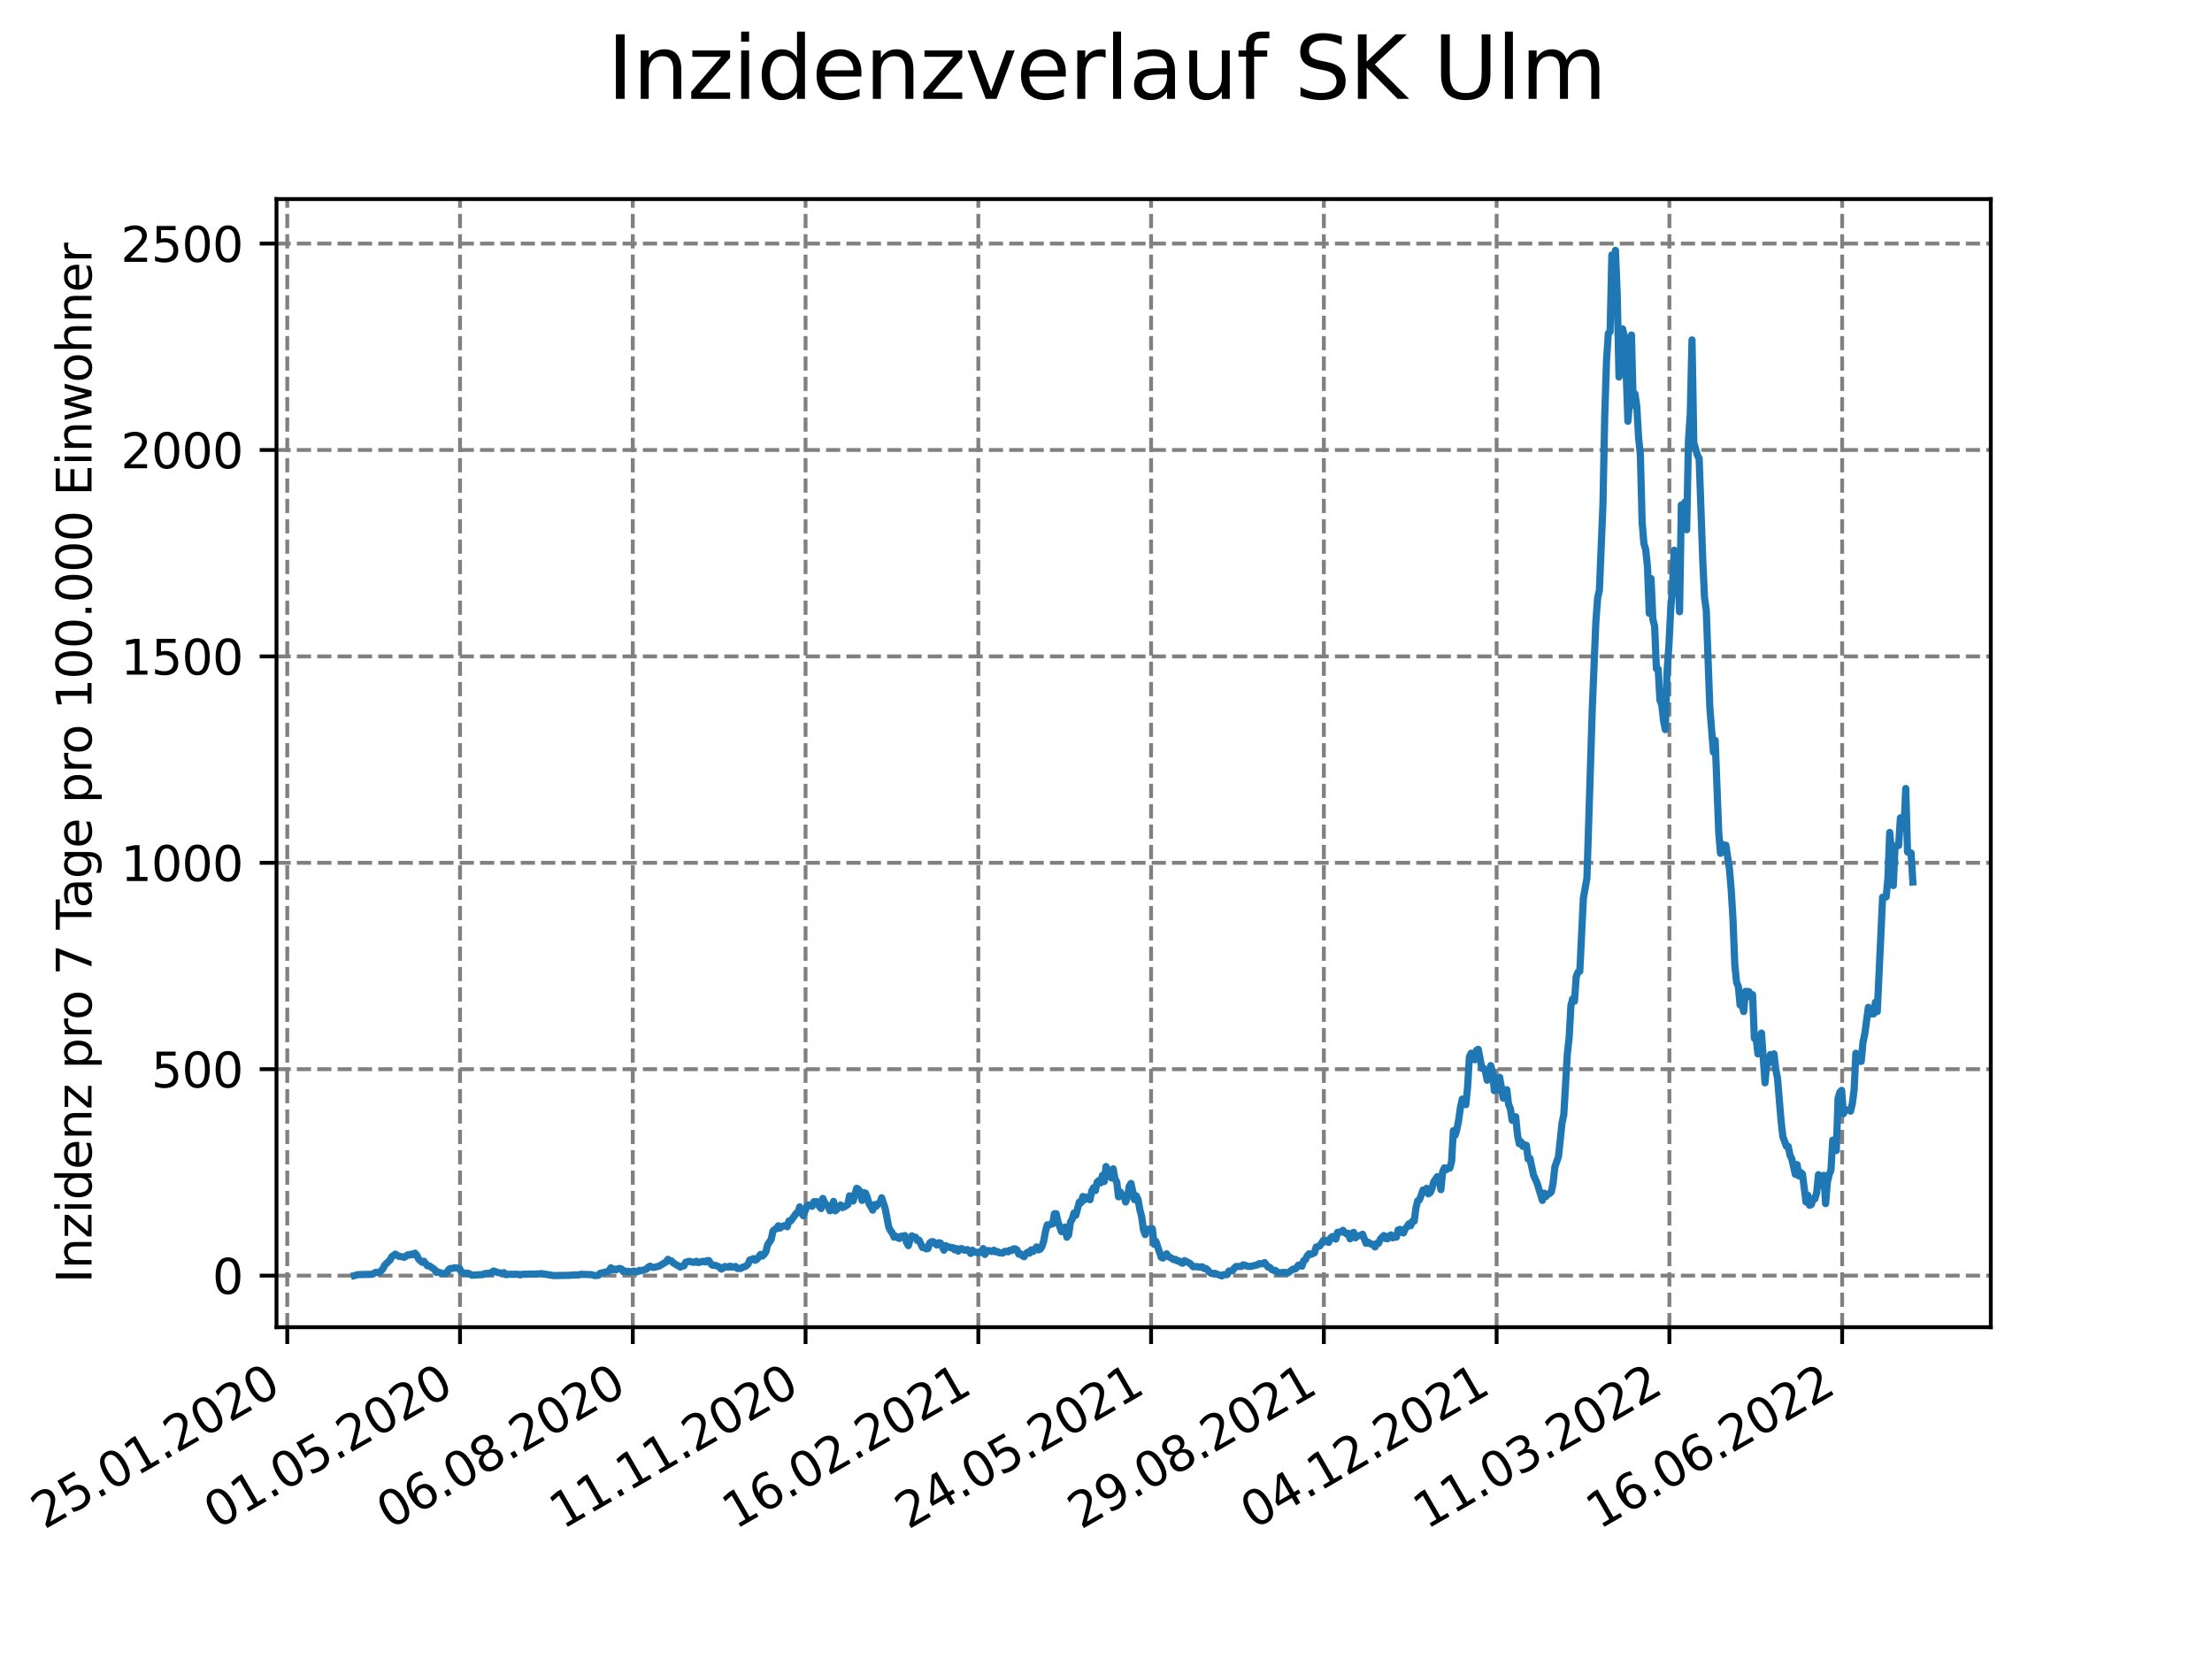 <?xml version="1.0" encoding="utf-8" standalone="no"?>
<!DOCTYPE svg PUBLIC "-//W3C//DTD SVG 1.1//EN"
  "http://www.w3.org/Graphics/SVG/1.1/DTD/svg11.dtd">
<svg xmlns:xlink="http://www.w3.org/1999/xlink" width="460.8pt" height="345.6pt" viewBox="0 0 460.8 345.6" xmlns="http://www.w3.org/2000/svg" version="1.1">
 <defs>
  <style type="text/css">*{stroke-linejoin: round; stroke-linecap: butt}</style>
 </defs>
 <g id="figure_1">
  <g id="patch_1">
   <path d="M 0 345.6 
L 460.8 345.6 
L 460.8 0 
L 0 0 
z
" style="fill: #ffffff"/>
  </g>
  <g id="axes_1">
   <g id="patch_2">
    <path d="M 57.6 276.48 
L 414.72 276.48 
L 414.72 41.472 
L 57.6 41.472 
z
" style="fill: #ffffff"/>
   </g>
   <g id="matplotlib.axis_1">
    <g id="xtick_1">
     <g id="line2d_1">
      <path d="M 59.842 276.48 
L 59.842 41.472 
" clip-path="url(#pb179f53306)" style="fill: none; stroke-dasharray: 2.96,1.28; stroke-dashoffset: 0; stroke: #808080; stroke-width: 0.8"/>
     </g>
     <g id="line2d_2">
      <defs>
       <path id="m1db3ae4e7f" d="M 0 0 
L 0 3.5 
" style="stroke: #000000; stroke-width: 0.8"/>
      </defs>
      <g>
       <use xlink:href="#m1db3ae4e7f" x="59.842" y="276.48" style="stroke: #000000; stroke-width: 0.8"/>
      </g>
     </g>
     <g id="text_1">
      <!-- 25.01.2020 -->
      <g transform="translate(9.216 318.689)rotate(-30)scale(0.1 -0.1)">
       <defs>
        <path id="DejaVuSans-32" d="M 1228 531 
L 3431 531 
L 3431 0 
L 469 0 
L 469 531 
Q 828 903 1448 1529 
Q 2069 2156 2228 2338 
Q 2531 2678 2651 2914 
Q 2772 3150 2772 3378 
Q 2772 3750 2511 3984 
Q 2250 4219 1831 4219 
Q 1534 4219 1204 4116 
Q 875 4013 500 3803 
L 500 4441 
Q 881 4594 1212 4672 
Q 1544 4750 1819 4750 
Q 2544 4750 2975 4387 
Q 3406 4025 3406 3419 
Q 3406 3131 3298 2873 
Q 3191 2616 2906 2266 
Q 2828 2175 2409 1742 
Q 1991 1309 1228 531 
z
" transform="scale(0.016)"/>
        <path id="DejaVuSans-35" d="M 691 4666 
L 3169 4666 
L 3169 4134 
L 1269 4134 
L 1269 2991 
Q 1406 3038 1543 3061 
Q 1681 3084 1819 3084 
Q 2600 3084 3056 2656 
Q 3513 2228 3513 1497 
Q 3513 744 3044 326 
Q 2575 -91 1722 -91 
Q 1428 -91 1123 -41 
Q 819 9 494 109 
L 494 744 
Q 775 591 1075 516 
Q 1375 441 1709 441 
Q 2250 441 2565 725 
Q 2881 1009 2881 1497 
Q 2881 1984 2565 2268 
Q 2250 2553 1709 2553 
Q 1456 2553 1204 2497 
Q 953 2441 691 2322 
L 691 4666 
z
" transform="scale(0.016)"/>
        <path id="DejaVuSans-2e" d="M 684 794 
L 1344 794 
L 1344 0 
L 684 0 
L 684 794 
z
" transform="scale(0.016)"/>
        <path id="DejaVuSans-30" d="M 2034 4250 
Q 1547 4250 1301 3770 
Q 1056 3291 1056 2328 
Q 1056 1369 1301 889 
Q 1547 409 2034 409 
Q 2525 409 2770 889 
Q 3016 1369 3016 2328 
Q 3016 3291 2770 3770 
Q 2525 4250 2034 4250 
z
M 2034 4750 
Q 2819 4750 3233 4129 
Q 3647 3509 3647 2328 
Q 3647 1150 3233 529 
Q 2819 -91 2034 -91 
Q 1250 -91 836 529 
Q 422 1150 422 2328 
Q 422 3509 836 4129 
Q 1250 4750 2034 4750 
z
" transform="scale(0.016)"/>
        <path id="DejaVuSans-31" d="M 794 531 
L 1825 531 
L 1825 4091 
L 703 3866 
L 703 4441 
L 1819 4666 
L 2450 4666 
L 2450 531 
L 3481 531 
L 3481 0 
L 794 0 
L 794 531 
z
" transform="scale(0.016)"/>
       </defs>
       <use xlink:href="#DejaVuSans-32"/>
       <use xlink:href="#DejaVuSans-35" x="63.623"/>
       <use xlink:href="#DejaVuSans-2e" x="127.246"/>
       <use xlink:href="#DejaVuSans-30" x="159.033"/>
       <use xlink:href="#DejaVuSans-31" x="222.656"/>
       <use xlink:href="#DejaVuSans-2e" x="286.279"/>
       <use xlink:href="#DejaVuSans-32" x="318.066"/>
       <use xlink:href="#DejaVuSans-30" x="381.689"/>
       <use xlink:href="#DejaVuSans-32" x="445.312"/>
       <use xlink:href="#DejaVuSans-30" x="508.936"/>
      </g>
     </g>
    </g>
    <g id="xtick_2">
     <g id="line2d_3">
      <path d="M 95.832 276.48 
L 95.832 41.472 
" clip-path="url(#pb179f53306)" style="fill: none; stroke-dasharray: 2.96,1.28; stroke-dashoffset: 0; stroke: #808080; stroke-width: 0.8"/>
     </g>
     <g id="line2d_4">
      <g>
       <use xlink:href="#m1db3ae4e7f" x="95.832" y="276.48" style="stroke: #000000; stroke-width: 0.8"/>
      </g>
     </g>
     <g id="text_2">
      <!-- 01.05.2020 -->
      <g transform="translate(45.207 318.689)rotate(-30)scale(0.1 -0.1)">
       <use xlink:href="#DejaVuSans-30"/>
       <use xlink:href="#DejaVuSans-31" x="63.623"/>
       <use xlink:href="#DejaVuSans-2e" x="127.246"/>
       <use xlink:href="#DejaVuSans-30" x="159.033"/>
       <use xlink:href="#DejaVuSans-35" x="222.656"/>
       <use xlink:href="#DejaVuSans-2e" x="286.279"/>
       <use xlink:href="#DejaVuSans-32" x="318.066"/>
       <use xlink:href="#DejaVuSans-30" x="381.689"/>
       <use xlink:href="#DejaVuSans-32" x="445.312"/>
       <use xlink:href="#DejaVuSans-30" x="508.936"/>
      </g>
     </g>
    </g>
    <g id="xtick_3">
     <g id="line2d_5">
      <path d="M 131.822 276.48 
L 131.822 41.472 
" clip-path="url(#pb179f53306)" style="fill: none; stroke-dasharray: 2.96,1.28; stroke-dashoffset: 0; stroke: #808080; stroke-width: 0.8"/>
     </g>
     <g id="line2d_6">
      <g>
       <use xlink:href="#m1db3ae4e7f" x="131.822" y="276.48" style="stroke: #000000; stroke-width: 0.8"/>
      </g>
     </g>
     <g id="text_3">
      <!-- 06.08.2020 -->
      <g transform="translate(81.197 318.689)rotate(-30)scale(0.1 -0.1)">
       <defs>
        <path id="DejaVuSans-36" d="M 2113 2584 
Q 1688 2584 1439 2293 
Q 1191 2003 1191 1497 
Q 1191 994 1439 701 
Q 1688 409 2113 409 
Q 2538 409 2786 701 
Q 3034 994 3034 1497 
Q 3034 2003 2786 2293 
Q 2538 2584 2113 2584 
z
M 3366 4563 
L 3366 3988 
Q 3128 4100 2886 4159 
Q 2644 4219 2406 4219 
Q 1781 4219 1451 3797 
Q 1122 3375 1075 2522 
Q 1259 2794 1537 2939 
Q 1816 3084 2150 3084 
Q 2853 3084 3261 2657 
Q 3669 2231 3669 1497 
Q 3669 778 3244 343 
Q 2819 -91 2113 -91 
Q 1303 -91 875 529 
Q 447 1150 447 2328 
Q 447 3434 972 4092 
Q 1497 4750 2381 4750 
Q 2619 4750 2861 4703 
Q 3103 4656 3366 4563 
z
" transform="scale(0.016)"/>
        <path id="DejaVuSans-38" d="M 2034 2216 
Q 1584 2216 1326 1975 
Q 1069 1734 1069 1313 
Q 1069 891 1326 650 
Q 1584 409 2034 409 
Q 2484 409 2743 651 
Q 3003 894 3003 1313 
Q 3003 1734 2745 1975 
Q 2488 2216 2034 2216 
z
M 1403 2484 
Q 997 2584 770 2862 
Q 544 3141 544 3541 
Q 544 4100 942 4425 
Q 1341 4750 2034 4750 
Q 2731 4750 3128 4425 
Q 3525 4100 3525 3541 
Q 3525 3141 3298 2862 
Q 3072 2584 2669 2484 
Q 3125 2378 3379 2068 
Q 3634 1759 3634 1313 
Q 3634 634 3220 271 
Q 2806 -91 2034 -91 
Q 1263 -91 848 271 
Q 434 634 434 1313 
Q 434 1759 690 2068 
Q 947 2378 1403 2484 
z
M 1172 3481 
Q 1172 3119 1398 2916 
Q 1625 2713 2034 2713 
Q 2441 2713 2670 2916 
Q 2900 3119 2900 3481 
Q 2900 3844 2670 4047 
Q 2441 4250 2034 4250 
Q 1625 4250 1398 4047 
Q 1172 3844 1172 3481 
z
" transform="scale(0.016)"/>
       </defs>
       <use xlink:href="#DejaVuSans-30"/>
       <use xlink:href="#DejaVuSans-36" x="63.623"/>
       <use xlink:href="#DejaVuSans-2e" x="127.246"/>
       <use xlink:href="#DejaVuSans-30" x="159.033"/>
       <use xlink:href="#DejaVuSans-38" x="222.656"/>
       <use xlink:href="#DejaVuSans-2e" x="286.279"/>
       <use xlink:href="#DejaVuSans-32" x="318.066"/>
       <use xlink:href="#DejaVuSans-30" x="381.689"/>
       <use xlink:href="#DejaVuSans-32" x="445.312"/>
       <use xlink:href="#DejaVuSans-30" x="508.936"/>
      </g>
     </g>
    </g>
    <g id="xtick_4">
     <g id="line2d_7">
      <path d="M 167.812 276.48 
L 167.812 41.472 
" clip-path="url(#pb179f53306)" style="fill: none; stroke-dasharray: 2.96,1.28; stroke-dashoffset: 0; stroke: #808080; stroke-width: 0.8"/>
     </g>
     <g id="line2d_8">
      <g>
       <use xlink:href="#m1db3ae4e7f" x="167.812" y="276.48" style="stroke: #000000; stroke-width: 0.8"/>
      </g>
     </g>
     <g id="text_4">
      <!-- 11.11.2020 -->
      <g transform="translate(117.187 318.689)rotate(-30)scale(0.1 -0.1)">
       <use xlink:href="#DejaVuSans-31"/>
       <use xlink:href="#DejaVuSans-31" x="63.623"/>
       <use xlink:href="#DejaVuSans-2e" x="127.246"/>
       <use xlink:href="#DejaVuSans-31" x="159.033"/>
       <use xlink:href="#DejaVuSans-31" x="222.656"/>
       <use xlink:href="#DejaVuSans-2e" x="286.279"/>
       <use xlink:href="#DejaVuSans-32" x="318.066"/>
       <use xlink:href="#DejaVuSans-30" x="381.689"/>
       <use xlink:href="#DejaVuSans-32" x="445.312"/>
       <use xlink:href="#DejaVuSans-30" x="508.936"/>
      </g>
     </g>
    </g>
    <g id="xtick_5">
     <g id="line2d_9">
      <path d="M 203.803 276.48 
L 203.803 41.472 
" clip-path="url(#pb179f53306)" style="fill: none; stroke-dasharray: 2.96,1.28; stroke-dashoffset: 0; stroke: #808080; stroke-width: 0.8"/>
     </g>
     <g id="line2d_10">
      <g>
       <use xlink:href="#m1db3ae4e7f" x="203.803" y="276.48" style="stroke: #000000; stroke-width: 0.8"/>
      </g>
     </g>
     <g id="text_5">
      <!-- 16.02.2021 -->
      <g transform="translate(153.178 318.689)rotate(-30)scale(0.1 -0.1)">
       <use xlink:href="#DejaVuSans-31"/>
       <use xlink:href="#DejaVuSans-36" x="63.623"/>
       <use xlink:href="#DejaVuSans-2e" x="127.246"/>
       <use xlink:href="#DejaVuSans-30" x="159.033"/>
       <use xlink:href="#DejaVuSans-32" x="222.656"/>
       <use xlink:href="#DejaVuSans-2e" x="286.279"/>
       <use xlink:href="#DejaVuSans-32" x="318.066"/>
       <use xlink:href="#DejaVuSans-30" x="381.689"/>
       <use xlink:href="#DejaVuSans-32" x="445.312"/>
       <use xlink:href="#DejaVuSans-31" x="508.936"/>
      </g>
     </g>
    </g>
    <g id="xtick_6">
     <g id="line2d_11">
      <path d="M 239.793 276.48 
L 239.793 41.472 
" clip-path="url(#pb179f53306)" style="fill: none; stroke-dasharray: 2.96,1.28; stroke-dashoffset: 0; stroke: #808080; stroke-width: 0.8"/>
     </g>
     <g id="line2d_12">
      <g>
       <use xlink:href="#m1db3ae4e7f" x="239.793" y="276.48" style="stroke: #000000; stroke-width: 0.8"/>
      </g>
     </g>
     <g id="text_6">
      <!-- 24.05.2021 -->
      <g transform="translate(189.168 318.689)rotate(-30)scale(0.1 -0.1)">
       <defs>
        <path id="DejaVuSans-34" d="M 2419 4116 
L 825 1625 
L 2419 1625 
L 2419 4116 
z
M 2253 4666 
L 3047 4666 
L 3047 1625 
L 3713 1625 
L 3713 1100 
L 3047 1100 
L 3047 0 
L 2419 0 
L 2419 1100 
L 313 1100 
L 313 1709 
L 2253 4666 
z
" transform="scale(0.016)"/>
       </defs>
       <use xlink:href="#DejaVuSans-32"/>
       <use xlink:href="#DejaVuSans-34" x="63.623"/>
       <use xlink:href="#DejaVuSans-2e" x="127.246"/>
       <use xlink:href="#DejaVuSans-30" x="159.033"/>
       <use xlink:href="#DejaVuSans-35" x="222.656"/>
       <use xlink:href="#DejaVuSans-2e" x="286.279"/>
       <use xlink:href="#DejaVuSans-32" x="318.066"/>
       <use xlink:href="#DejaVuSans-30" x="381.689"/>
       <use xlink:href="#DejaVuSans-32" x="445.312"/>
       <use xlink:href="#DejaVuSans-31" x="508.936"/>
      </g>
     </g>
    </g>
    <g id="xtick_7">
     <g id="line2d_13">
      <path d="M 275.783 276.48 
L 275.783 41.472 
" clip-path="url(#pb179f53306)" style="fill: none; stroke-dasharray: 2.96,1.28; stroke-dashoffset: 0; stroke: #808080; stroke-width: 0.8"/>
     </g>
     <g id="line2d_14">
      <g>
       <use xlink:href="#m1db3ae4e7f" x="275.783" y="276.48" style="stroke: #000000; stroke-width: 0.8"/>
      </g>
     </g>
     <g id="text_7">
      <!-- 29.08.2021 -->
      <g transform="translate(225.158 318.689)rotate(-30)scale(0.1 -0.1)">
       <defs>
        <path id="DejaVuSans-39" d="M 703 97 
L 703 672 
Q 941 559 1184 500 
Q 1428 441 1663 441 
Q 2288 441 2617 861 
Q 2947 1281 2994 2138 
Q 2813 1869 2534 1725 
Q 2256 1581 1919 1581 
Q 1219 1581 811 2004 
Q 403 2428 403 3163 
Q 403 3881 828 4315 
Q 1253 4750 1959 4750 
Q 2769 4750 3195 4129 
Q 3622 3509 3622 2328 
Q 3622 1225 3098 567 
Q 2575 -91 1691 -91 
Q 1453 -91 1209 -44 
Q 966 3 703 97 
z
M 1959 2075 
Q 2384 2075 2632 2365 
Q 2881 2656 2881 3163 
Q 2881 3666 2632 3958 
Q 2384 4250 1959 4250 
Q 1534 4250 1286 3958 
Q 1038 3666 1038 3163 
Q 1038 2656 1286 2365 
Q 1534 2075 1959 2075 
z
" transform="scale(0.016)"/>
       </defs>
       <use xlink:href="#DejaVuSans-32"/>
       <use xlink:href="#DejaVuSans-39" x="63.623"/>
       <use xlink:href="#DejaVuSans-2e" x="127.246"/>
       <use xlink:href="#DejaVuSans-30" x="159.033"/>
       <use xlink:href="#DejaVuSans-38" x="222.656"/>
       <use xlink:href="#DejaVuSans-2e" x="286.279"/>
       <use xlink:href="#DejaVuSans-32" x="318.066"/>
       <use xlink:href="#DejaVuSans-30" x="381.689"/>
       <use xlink:href="#DejaVuSans-32" x="445.312"/>
       <use xlink:href="#DejaVuSans-31" x="508.936"/>
      </g>
     </g>
    </g>
    <g id="xtick_8">
     <g id="line2d_15">
      <path d="M 311.774 276.48 
L 311.774 41.472 
" clip-path="url(#pb179f53306)" style="fill: none; stroke-dasharray: 2.96,1.28; stroke-dashoffset: 0; stroke: #808080; stroke-width: 0.8"/>
     </g>
     <g id="line2d_16">
      <g>
       <use xlink:href="#m1db3ae4e7f" x="311.774" y="276.48" style="stroke: #000000; stroke-width: 0.8"/>
      </g>
     </g>
     <g id="text_8">
      <!-- 04.12.2021 -->
      <g transform="translate(261.148 318.689)rotate(-30)scale(0.1 -0.1)">
       <use xlink:href="#DejaVuSans-30"/>
       <use xlink:href="#DejaVuSans-34" x="63.623"/>
       <use xlink:href="#DejaVuSans-2e" x="127.246"/>
       <use xlink:href="#DejaVuSans-31" x="159.033"/>
       <use xlink:href="#DejaVuSans-32" x="222.656"/>
       <use xlink:href="#DejaVuSans-2e" x="286.279"/>
       <use xlink:href="#DejaVuSans-32" x="318.066"/>
       <use xlink:href="#DejaVuSans-30" x="381.689"/>
       <use xlink:href="#DejaVuSans-32" x="445.312"/>
       <use xlink:href="#DejaVuSans-31" x="508.936"/>
      </g>
     </g>
    </g>
    <g id="xtick_9">
     <g id="line2d_17">
      <path d="M 347.764 276.48 
L 347.764 41.472 
" clip-path="url(#pb179f53306)" style="fill: none; stroke-dasharray: 2.96,1.28; stroke-dashoffset: 0; stroke: #808080; stroke-width: 0.8"/>
     </g>
     <g id="line2d_18">
      <g>
       <use xlink:href="#m1db3ae4e7f" x="347.764" y="276.48" style="stroke: #000000; stroke-width: 0.8"/>
      </g>
     </g>
     <g id="text_9">
      <!-- 11.03.2022 -->
      <g transform="translate(297.139 318.689)rotate(-30)scale(0.1 -0.1)">
       <defs>
        <path id="DejaVuSans-33" d="M 2597 2516 
Q 3050 2419 3304 2112 
Q 3559 1806 3559 1356 
Q 3559 666 3084 287 
Q 2609 -91 1734 -91 
Q 1441 -91 1130 -33 
Q 819 25 488 141 
L 488 750 
Q 750 597 1062 519 
Q 1375 441 1716 441 
Q 2309 441 2620 675 
Q 2931 909 2931 1356 
Q 2931 1769 2642 2001 
Q 2353 2234 1838 2234 
L 1294 2234 
L 1294 2753 
L 1863 2753 
Q 2328 2753 2575 2939 
Q 2822 3125 2822 3475 
Q 2822 3834 2567 4026 
Q 2313 4219 1838 4219 
Q 1578 4219 1281 4162 
Q 984 4106 628 3988 
L 628 4550 
Q 988 4650 1302 4700 
Q 1616 4750 1894 4750 
Q 2613 4750 3031 4423 
Q 3450 4097 3450 3541 
Q 3450 3153 3228 2886 
Q 3006 2619 2597 2516 
z
" transform="scale(0.016)"/>
       </defs>
       <use xlink:href="#DejaVuSans-31"/>
       <use xlink:href="#DejaVuSans-31" x="63.623"/>
       <use xlink:href="#DejaVuSans-2e" x="127.246"/>
       <use xlink:href="#DejaVuSans-30" x="159.033"/>
       <use xlink:href="#DejaVuSans-33" x="222.656"/>
       <use xlink:href="#DejaVuSans-2e" x="286.279"/>
       <use xlink:href="#DejaVuSans-32" x="318.066"/>
       <use xlink:href="#DejaVuSans-30" x="381.689"/>
       <use xlink:href="#DejaVuSans-32" x="445.312"/>
       <use xlink:href="#DejaVuSans-32" x="508.936"/>
      </g>
     </g>
    </g>
    <g id="xtick_10">
     <g id="line2d_19">
      <path d="M 383.754 276.48 
L 383.754 41.472 
" clip-path="url(#pb179f53306)" style="fill: none; stroke-dasharray: 2.96,1.28; stroke-dashoffset: 0; stroke: #808080; stroke-width: 0.8"/>
     </g>
     <g id="line2d_20">
      <g>
       <use xlink:href="#m1db3ae4e7f" x="383.754" y="276.48" style="stroke: #000000; stroke-width: 0.8"/>
      </g>
     </g>
     <g id="text_10">
      <!-- 16.06.2022 -->
      <g transform="translate(333.129 318.689)rotate(-30)scale(0.1 -0.1)">
       <use xlink:href="#DejaVuSans-31"/>
       <use xlink:href="#DejaVuSans-36" x="63.623"/>
       <use xlink:href="#DejaVuSans-2e" x="127.246"/>
       <use xlink:href="#DejaVuSans-30" x="159.033"/>
       <use xlink:href="#DejaVuSans-36" x="222.656"/>
       <use xlink:href="#DejaVuSans-2e" x="286.279"/>
       <use xlink:href="#DejaVuSans-32" x="318.066"/>
       <use xlink:href="#DejaVuSans-30" x="381.689"/>
       <use xlink:href="#DejaVuSans-32" x="445.312"/>
       <use xlink:href="#DejaVuSans-32" x="508.936"/>
      </g>
     </g>
    </g>
   </g>
   <g id="matplotlib.axis_2">
    <g id="ytick_1">
     <g id="line2d_21">
      <path d="M 57.6 265.73 
L 414.72 265.73 
" clip-path="url(#pb179f53306)" style="fill: none; stroke-dasharray: 2.96,1.28; stroke-dashoffset: 0; stroke: #808080; stroke-width: 0.8"/>
     </g>
     <g id="line2d_22">
      <defs>
       <path id="me519090540" d="M 0 0 
L -3.5 0 
" style="stroke: #000000; stroke-width: 0.8"/>
      </defs>
      <g>
       <use xlink:href="#me519090540" x="57.6" y="265.73" style="stroke: #000000; stroke-width: 0.8"/>
      </g>
     </g>
     <g id="text_11">
      <!-- 0 -->
      <g transform="translate(44.237 269.529)scale(0.1 -0.1)">
       <use xlink:href="#DejaVuSans-30"/>
      </g>
     </g>
    </g>
    <g id="ytick_2">
     <g id="line2d_23">
      <path d="M 57.6 222.733 
L 414.72 222.733 
" clip-path="url(#pb179f53306)" style="fill: none; stroke-dasharray: 2.96,1.28; stroke-dashoffset: 0; stroke: #808080; stroke-width: 0.8"/>
     </g>
     <g id="line2d_24">
      <g>
       <use xlink:href="#me519090540" x="57.6" y="222.733" style="stroke: #000000; stroke-width: 0.8"/>
      </g>
     </g>
     <g id="text_12">
      <!-- 500 -->
      <g transform="translate(31.512 226.533)scale(0.1 -0.1)">
       <use xlink:href="#DejaVuSans-35"/>
       <use xlink:href="#DejaVuSans-30" x="63.623"/>
       <use xlink:href="#DejaVuSans-30" x="127.246"/>
      </g>
     </g>
    </g>
    <g id="ytick_3">
     <g id="line2d_25">
      <path d="M 57.6 179.737 
L 414.72 179.737 
" clip-path="url(#pb179f53306)" style="fill: none; stroke-dasharray: 2.96,1.28; stroke-dashoffset: 0; stroke: #808080; stroke-width: 0.8"/>
     </g>
     <g id="line2d_26">
      <g>
       <use xlink:href="#me519090540" x="57.6" y="179.737" style="stroke: #000000; stroke-width: 0.8"/>
      </g>
     </g>
     <g id="text_13">
      <!-- 1000 -->
      <g transform="translate(25.15 183.536)scale(0.1 -0.1)">
       <use xlink:href="#DejaVuSans-31"/>
       <use xlink:href="#DejaVuSans-30" x="63.623"/>
       <use xlink:href="#DejaVuSans-30" x="127.246"/>
       <use xlink:href="#DejaVuSans-30" x="190.869"/>
      </g>
     </g>
    </g>
    <g id="ytick_4">
     <g id="line2d_27">
      <path d="M 57.6 136.74 
L 414.72 136.74 
" clip-path="url(#pb179f53306)" style="fill: none; stroke-dasharray: 2.96,1.28; stroke-dashoffset: 0; stroke: #808080; stroke-width: 0.8"/>
     </g>
     <g id="line2d_28">
      <g>
       <use xlink:href="#me519090540" x="57.6" y="136.74" style="stroke: #000000; stroke-width: 0.8"/>
      </g>
     </g>
     <g id="text_14">
      <!-- 1500 -->
      <g transform="translate(25.15 140.539)scale(0.1 -0.1)">
       <use xlink:href="#DejaVuSans-31"/>
       <use xlink:href="#DejaVuSans-35" x="63.623"/>
       <use xlink:href="#DejaVuSans-30" x="127.246"/>
       <use xlink:href="#DejaVuSans-30" x="190.869"/>
      </g>
     </g>
    </g>
    <g id="ytick_5">
     <g id="line2d_29">
      <path d="M 57.6 93.743 
L 414.72 93.743 
" clip-path="url(#pb179f53306)" style="fill: none; stroke-dasharray: 2.96,1.28; stroke-dashoffset: 0; stroke: #808080; stroke-width: 0.8"/>
     </g>
     <g id="line2d_30">
      <g>
       <use xlink:href="#me519090540" x="57.6" y="93.743" style="stroke: #000000; stroke-width: 0.8"/>
      </g>
     </g>
     <g id="text_15">
      <!-- 2000 -->
      <g transform="translate(25.15 97.543)scale(0.1 -0.1)">
       <use xlink:href="#DejaVuSans-32"/>
       <use xlink:href="#DejaVuSans-30" x="63.623"/>
       <use xlink:href="#DejaVuSans-30" x="127.246"/>
       <use xlink:href="#DejaVuSans-30" x="190.869"/>
      </g>
     </g>
    </g>
    <g id="ytick_6">
     <g id="line2d_31">
      <path d="M 57.6 50.747 
L 414.72 50.747 
" clip-path="url(#pb179f53306)" style="fill: none; stroke-dasharray: 2.96,1.28; stroke-dashoffset: 0; stroke: #808080; stroke-width: 0.8"/>
     </g>
     <g id="line2d_32">
      <g>
       <use xlink:href="#me519090540" x="57.6" y="50.747" style="stroke: #000000; stroke-width: 0.8"/>
      </g>
     </g>
     <g id="text_16">
      <!-- 2500 -->
      <g transform="translate(25.15 54.546)scale(0.1 -0.1)">
       <use xlink:href="#DejaVuSans-32"/>
       <use xlink:href="#DejaVuSans-35" x="63.623"/>
       <use xlink:href="#DejaVuSans-30" x="127.246"/>
       <use xlink:href="#DejaVuSans-30" x="190.869"/>
      </g>
     </g>
    </g>
    <g id="text_17">
     <!-- Inzidenz pro 7 Tage pro 100.000 Einwohner -->
     <g transform="translate(19.07 267.301)rotate(-90)scale(0.1 -0.1)">
      <defs>
       <path id="DejaVuSans-49" d="M 628 4666 
L 1259 4666 
L 1259 0 
L 628 0 
L 628 4666 
z
" transform="scale(0.016)"/>
       <path id="DejaVuSans-6e" d="M 3513 2113 
L 3513 0 
L 2938 0 
L 2938 2094 
Q 2938 2591 2744 2837 
Q 2550 3084 2163 3084 
Q 1697 3084 1428 2787 
Q 1159 2491 1159 1978 
L 1159 0 
L 581 0 
L 581 3500 
L 1159 3500 
L 1159 2956 
Q 1366 3272 1645 3428 
Q 1925 3584 2291 3584 
Q 2894 3584 3203 3211 
Q 3513 2838 3513 2113 
z
" transform="scale(0.016)"/>
       <path id="DejaVuSans-7a" d="M 353 3500 
L 3084 3500 
L 3084 2975 
L 922 459 
L 3084 459 
L 3084 0 
L 275 0 
L 275 525 
L 2438 3041 
L 353 3041 
L 353 3500 
z
" transform="scale(0.016)"/>
       <path id="DejaVuSans-69" d="M 603 3500 
L 1178 3500 
L 1178 0 
L 603 0 
L 603 3500 
z
M 603 4863 
L 1178 4863 
L 1178 4134 
L 603 4134 
L 603 4863 
z
" transform="scale(0.016)"/>
       <path id="DejaVuSans-64" d="M 2906 2969 
L 2906 4863 
L 3481 4863 
L 3481 0 
L 2906 0 
L 2906 525 
Q 2725 213 2448 61 
Q 2172 -91 1784 -91 
Q 1150 -91 751 415 
Q 353 922 353 1747 
Q 353 2572 751 3078 
Q 1150 3584 1784 3584 
Q 2172 3584 2448 3432 
Q 2725 3281 2906 2969 
z
M 947 1747 
Q 947 1113 1208 752 
Q 1469 391 1925 391 
Q 2381 391 2643 752 
Q 2906 1113 2906 1747 
Q 2906 2381 2643 2742 
Q 2381 3103 1925 3103 
Q 1469 3103 1208 2742 
Q 947 2381 947 1747 
z
" transform="scale(0.016)"/>
       <path id="DejaVuSans-65" d="M 3597 1894 
L 3597 1613 
L 953 1613 
Q 991 1019 1311 708 
Q 1631 397 2203 397 
Q 2534 397 2845 478 
Q 3156 559 3463 722 
L 3463 178 
Q 3153 47 2828 -22 
Q 2503 -91 2169 -91 
Q 1331 -91 842 396 
Q 353 884 353 1716 
Q 353 2575 817 3079 
Q 1281 3584 2069 3584 
Q 2775 3584 3186 3129 
Q 3597 2675 3597 1894 
z
M 3022 2063 
Q 3016 2534 2758 2815 
Q 2500 3097 2075 3097 
Q 1594 3097 1305 2825 
Q 1016 2553 972 2059 
L 3022 2063 
z
" transform="scale(0.016)"/>
       <path id="DejaVuSans-20" transform="scale(0.016)"/>
       <path id="DejaVuSans-70" d="M 1159 525 
L 1159 -1331 
L 581 -1331 
L 581 3500 
L 1159 3500 
L 1159 2969 
Q 1341 3281 1617 3432 
Q 1894 3584 2278 3584 
Q 2916 3584 3314 3078 
Q 3713 2572 3713 1747 
Q 3713 922 3314 415 
Q 2916 -91 2278 -91 
Q 1894 -91 1617 61 
Q 1341 213 1159 525 
z
M 3116 1747 
Q 3116 2381 2855 2742 
Q 2594 3103 2138 3103 
Q 1681 3103 1420 2742 
Q 1159 2381 1159 1747 
Q 1159 1113 1420 752 
Q 1681 391 2138 391 
Q 2594 391 2855 752 
Q 3116 1113 3116 1747 
z
" transform="scale(0.016)"/>
       <path id="DejaVuSans-72" d="M 2631 2963 
Q 2534 3019 2420 3045 
Q 2306 3072 2169 3072 
Q 1681 3072 1420 2755 
Q 1159 2438 1159 1844 
L 1159 0 
L 581 0 
L 581 3500 
L 1159 3500 
L 1159 2956 
Q 1341 3275 1631 3429 
Q 1922 3584 2338 3584 
Q 2397 3584 2469 3576 
Q 2541 3569 2628 3553 
L 2631 2963 
z
" transform="scale(0.016)"/>
       <path id="DejaVuSans-6f" d="M 1959 3097 
Q 1497 3097 1228 2736 
Q 959 2375 959 1747 
Q 959 1119 1226 758 
Q 1494 397 1959 397 
Q 2419 397 2687 759 
Q 2956 1122 2956 1747 
Q 2956 2369 2687 2733 
Q 2419 3097 1959 3097 
z
M 1959 3584 
Q 2709 3584 3137 3096 
Q 3566 2609 3566 1747 
Q 3566 888 3137 398 
Q 2709 -91 1959 -91 
Q 1206 -91 779 398 
Q 353 888 353 1747 
Q 353 2609 779 3096 
Q 1206 3584 1959 3584 
z
" transform="scale(0.016)"/>
       <path id="DejaVuSans-37" d="M 525 4666 
L 3525 4666 
L 3525 4397 
L 1831 0 
L 1172 0 
L 2766 4134 
L 525 4134 
L 525 4666 
z
" transform="scale(0.016)"/>
       <path id="DejaVuSans-54" d="M -19 4666 
L 3928 4666 
L 3928 4134 
L 2272 4134 
L 2272 0 
L 1638 0 
L 1638 4134 
L -19 4134 
L -19 4666 
z
" transform="scale(0.016)"/>
       <path id="DejaVuSans-61" d="M 2194 1759 
Q 1497 1759 1228 1600 
Q 959 1441 959 1056 
Q 959 750 1161 570 
Q 1363 391 1709 391 
Q 2188 391 2477 730 
Q 2766 1069 2766 1631 
L 2766 1759 
L 2194 1759 
z
M 3341 1997 
L 3341 0 
L 2766 0 
L 2766 531 
Q 2569 213 2275 61 
Q 1981 -91 1556 -91 
Q 1019 -91 701 211 
Q 384 513 384 1019 
Q 384 1609 779 1909 
Q 1175 2209 1959 2209 
L 2766 2209 
L 2766 2266 
Q 2766 2663 2505 2880 
Q 2244 3097 1772 3097 
Q 1472 3097 1187 3025 
Q 903 2953 641 2809 
L 641 3341 
Q 956 3463 1253 3523 
Q 1550 3584 1831 3584 
Q 2591 3584 2966 3190 
Q 3341 2797 3341 1997 
z
" transform="scale(0.016)"/>
       <path id="DejaVuSans-67" d="M 2906 1791 
Q 2906 2416 2648 2759 
Q 2391 3103 1925 3103 
Q 1463 3103 1205 2759 
Q 947 2416 947 1791 
Q 947 1169 1205 825 
Q 1463 481 1925 481 
Q 2391 481 2648 825 
Q 2906 1169 2906 1791 
z
M 3481 434 
Q 3481 -459 3084 -895 
Q 2688 -1331 1869 -1331 
Q 1566 -1331 1297 -1286 
Q 1028 -1241 775 -1147 
L 775 -588 
Q 1028 -725 1275 -790 
Q 1522 -856 1778 -856 
Q 2344 -856 2625 -561 
Q 2906 -266 2906 331 
L 2906 616 
Q 2728 306 2450 153 
Q 2172 0 1784 0 
Q 1141 0 747 490 
Q 353 981 353 1791 
Q 353 2603 747 3093 
Q 1141 3584 1784 3584 
Q 2172 3584 2450 3431 
Q 2728 3278 2906 2969 
L 2906 3500 
L 3481 3500 
L 3481 434 
z
" transform="scale(0.016)"/>
       <path id="DejaVuSans-45" d="M 628 4666 
L 3578 4666 
L 3578 4134 
L 1259 4134 
L 1259 2753 
L 3481 2753 
L 3481 2222 
L 1259 2222 
L 1259 531 
L 3634 531 
L 3634 0 
L 628 0 
L 628 4666 
z
" transform="scale(0.016)"/>
       <path id="DejaVuSans-77" d="M 269 3500 
L 844 3500 
L 1563 769 
L 2278 3500 
L 2956 3500 
L 3675 769 
L 4391 3500 
L 4966 3500 
L 4050 0 
L 3372 0 
L 2619 2869 
L 1863 0 
L 1184 0 
L 269 3500 
z
" transform="scale(0.016)"/>
       <path id="DejaVuSans-68" d="M 3513 2113 
L 3513 0 
L 2938 0 
L 2938 2094 
Q 2938 2591 2744 2837 
Q 2550 3084 2163 3084 
Q 1697 3084 1428 2787 
Q 1159 2491 1159 1978 
L 1159 0 
L 581 0 
L 581 4863 
L 1159 4863 
L 1159 2956 
Q 1366 3272 1645 3428 
Q 1925 3584 2291 3584 
Q 2894 3584 3203 3211 
Q 3513 2838 3513 2113 
z
" transform="scale(0.016)"/>
      </defs>
      <use xlink:href="#DejaVuSans-49"/>
      <use xlink:href="#DejaVuSans-6e" x="29.492"/>
      <use xlink:href="#DejaVuSans-7a" x="92.871"/>
      <use xlink:href="#DejaVuSans-69" x="145.361"/>
      <use xlink:href="#DejaVuSans-64" x="173.145"/>
      <use xlink:href="#DejaVuSans-65" x="236.621"/>
      <use xlink:href="#DejaVuSans-6e" x="298.145"/>
      <use xlink:href="#DejaVuSans-7a" x="361.523"/>
      <use xlink:href="#DejaVuSans-20" x="414.014"/>
      <use xlink:href="#DejaVuSans-70" x="445.801"/>
      <use xlink:href="#DejaVuSans-72" x="509.277"/>
      <use xlink:href="#DejaVuSans-6f" x="548.141"/>
      <use xlink:href="#DejaVuSans-20" x="609.322"/>
      <use xlink:href="#DejaVuSans-37" x="641.109"/>
      <use xlink:href="#DejaVuSans-20" x="704.732"/>
      <use xlink:href="#DejaVuSans-54" x="736.52"/>
      <use xlink:href="#DejaVuSans-61" x="781.104"/>
      <use xlink:href="#DejaVuSans-67" x="842.383"/>
      <use xlink:href="#DejaVuSans-65" x="905.859"/>
      <use xlink:href="#DejaVuSans-20" x="967.383"/>
      <use xlink:href="#DejaVuSans-70" x="999.17"/>
      <use xlink:href="#DejaVuSans-72" x="1062.646"/>
      <use xlink:href="#DejaVuSans-6f" x="1101.51"/>
      <use xlink:href="#DejaVuSans-20" x="1162.691"/>
      <use xlink:href="#DejaVuSans-31" x="1194.479"/>
      <use xlink:href="#DejaVuSans-30" x="1258.102"/>
      <use xlink:href="#DejaVuSans-30" x="1321.725"/>
      <use xlink:href="#DejaVuSans-2e" x="1385.348"/>
      <use xlink:href="#DejaVuSans-30" x="1417.135"/>
      <use xlink:href="#DejaVuSans-30" x="1480.758"/>
      <use xlink:href="#DejaVuSans-30" x="1544.381"/>
      <use xlink:href="#DejaVuSans-20" x="1608.004"/>
      <use xlink:href="#DejaVuSans-45" x="1639.791"/>
      <use xlink:href="#DejaVuSans-69" x="1702.975"/>
      <use xlink:href="#DejaVuSans-6e" x="1730.758"/>
      <use xlink:href="#DejaVuSans-77" x="1794.137"/>
      <use xlink:href="#DejaVuSans-6f" x="1875.924"/>
      <use xlink:href="#DejaVuSans-68" x="1937.105"/>
      <use xlink:href="#DejaVuSans-6e" x="2000.484"/>
      <use xlink:href="#DejaVuSans-65" x="2063.863"/>
      <use xlink:href="#DejaVuSans-72" x="2125.387"/>
     </g>
    </g>
   </g>
   <g id="line2d_33">
    <path d="M 73.833 265.73 
L 74.575 265.527 
L 77.543 265.459 
L 78.285 265.052 
L 79.027 265.12 
L 79.769 264.306 
L 80.14 263.56 
L 81.253 262.474 
L 81.624 261.796 
L 82.367 261.254 
L 83.109 261.728 
L 83.851 261.796 
L 84.222 261.932 
L 84.964 261.389 
L 85.335 261.457 
L 85.706 261.254 
L 86.077 261.389 
L 86.448 261.05 
L 86.819 261.457 
L 87.19 262.271 
L 87.932 262.949 
L 88.303 262.746 
L 89.045 263.695 
L 89.416 263.695 
L 90.529 264.441 
L 90.9 265.052 
L 91.271 264.984 
L 92.013 265.255 
L 92.755 265.323 
L 93.126 265.052 
L 93.498 264.441 
L 93.869 264.238 
L 94.24 264.238 
L 94.611 264.102 
L 95.353 264.17 
L 95.724 264.238 
L 96.095 264.916 
L 96.466 265.187 
L 97.579 265.255 
L 98.321 265.662 
L 99.063 265.594 
L 100.547 265.527 
L 100.918 265.323 
L 101.66 265.255 
L 102.402 265.187 
L 102.773 264.78 
L 103.144 264.848 
L 103.515 265.052 
L 104.629 265.255 
L 105 265.12 
L 105.371 265.527 
L 106.113 265.459 
L 107.968 265.459 
L 108.339 265.594 
L 108.71 265.459 
L 112.049 265.391 
L 112.791 265.323 
L 115.389 265.73 
L 118.728 265.662 
L 119.47 265.594 
L 120.583 265.594 
L 120.954 265.459 
L 123.18 265.527 
L 123.922 265.73 
L 124.664 265.662 
L 125.035 265.255 
L 126.52 264.916 
L 126.891 264.713 
L 127.262 264.102 
L 127.633 264.509 
L 128.004 264.374 
L 128.375 264.509 
L 128.746 264.306 
L 129.117 264.238 
L 129.488 264.374 
L 129.859 264.916 
L 130.23 264.78 
L 130.601 264.984 
L 130.972 264.848 
L 131.343 264.984 
L 132.085 264.78 
L 132.456 264.916 
L 132.827 264.916 
L 133.198 264.645 
L 133.569 264.713 
L 134.682 264.374 
L 135.053 263.967 
L 135.424 263.763 
L 135.795 263.967 
L 136.166 264.034 
L 137.28 263.763 
L 138.764 262.881 
L 139.135 262.339 
L 139.506 262.61 
L 139.877 262.678 
L 140.248 263.085 
L 141.732 263.967 
L 142.103 263.763 
L 142.474 263.695 
L 142.845 262.949 
L 143.587 262.746 
L 144.329 262.949 
L 144.7 262.949 
L 145.071 262.746 
L 145.442 263.017 
L 146.555 262.746 
L 146.926 262.881 
L 147.297 262.61 
L 147.668 262.61 
L 148.039 263.221 
L 148.411 263.56 
L 149.153 263.627 
L 149.895 263.967 
L 150.266 264.374 
L 150.637 264.17 
L 151.008 263.831 
L 151.75 263.967 
L 152.121 263.763 
L 152.492 263.967 
L 153.234 263.831 
L 153.605 264.238 
L 154.347 264.238 
L 154.718 263.967 
L 155.089 263.899 
L 155.46 263.695 
L 155.831 263.356 
L 156.202 262.474 
L 156.573 262.407 
L 156.944 262.203 
L 157.315 262.542 
L 157.686 262.339 
L 158.428 261.321 
L 158.799 261.661 
L 159.17 261.321 
L 159.542 260.779 
L 159.913 259.287 
L 160.655 258.202 
L 161.026 256.438 
L 161.397 256.099 
L 161.768 255.963 
L 162.139 255.353 
L 162.51 255.828 
L 162.881 255.489 
L 163.623 255.285 
L 163.994 255.556 
L 164.365 254.336 
L 164.736 254.336 
L 165.478 253.318 
L 165.849 252.776 
L 166.22 252.64 
L 166.591 251.419 
L 166.962 252.64 
L 167.333 253.25 
L 168.075 251.351 
L 168.446 251.012 
L 169.188 251.284 
L 169.559 250.334 
L 170.302 250.334 
L 170.673 251.284 
L 171.044 251.758 
L 171.415 249.656 
L 171.786 250.538 
L 172.528 251.351 
L 172.899 252.233 
L 173.27 251.962 
L 173.641 250.266 
L 174.012 252.233 
L 174.383 251.894 
L 174.754 251.351 
L 175.125 251.012 
L 175.496 251.555 
L 175.867 251.419 
L 176.609 250.944 
L 176.98 249.113 
L 177.351 250.131 
L 177.722 250.198 
L 178.464 247.553 
L 178.835 247.757 
L 179.206 248.367 
L 179.577 250.063 
L 179.948 248.435 
L 180.319 248.571 
L 180.69 249.52 
L 181.061 250.809 
L 181.433 251.351 
L 181.804 252.097 
L 182.175 250.944 
L 182.546 251.284 
L 182.917 250.741 
L 183.288 250.605 
L 183.659 249.52 
L 184.401 251.758 
L 185.143 255.624 
L 185.514 256.37 
L 185.885 256.845 
L 186.256 257.727 
L 186.627 257.523 
L 186.998 257.862 
L 187.369 257.998 
L 187.74 257.523 
L 188.111 257.523 
L 188.482 257.388 
L 188.853 258.812 
L 189.224 259.49 
L 189.595 258.202 
L 189.966 257.456 
L 190.337 257.727 
L 190.708 257.727 
L 191.079 258.405 
L 191.45 258.337 
L 192.192 259.897 
L 192.564 259.829 
L 192.935 260.168 
L 193.306 260.101 
L 193.677 258.948 
L 194.048 258.676 
L 194.419 258.676 
L 195.161 259.355 
L 195.532 258.88 
L 195.903 258.948 
L 196.645 260.44 
L 197.016 259.49 
L 197.387 259.762 
L 197.758 259.762 
L 198.129 259.965 
L 198.5 259.897 
L 198.871 260.372 
L 199.242 260.101 
L 199.613 260.643 
L 199.984 260.168 
L 200.355 260.101 
L 200.726 260.372 
L 201.097 260.44 
L 201.468 260.304 
L 201.839 260.575 
L 202.21 261.118 
L 202.581 260.44 
L 202.952 260.847 
L 203.324 260.847 
L 203.695 260.982 
L 204.066 260.779 
L 204.437 260.915 
L 204.808 260.101 
L 205.179 261.321 
L 205.55 260.575 
L 205.921 260.508 
L 206.663 260.711 
L 207.034 260.44 
L 207.405 260.779 
L 207.776 260.711 
L 208.147 260.982 
L 208.889 261.05 
L 209.26 260.711 
L 209.631 260.643 
L 210.002 260.779 
L 210.373 260.44 
L 210.744 260.508 
L 211.115 260.168 
L 211.486 260.168 
L 211.857 260.372 
L 212.228 261.254 
L 212.599 261.186 
L 212.97 261.593 
L 213.341 261.796 
L 213.712 261.186 
L 214.083 260.847 
L 214.455 261.05 
L 214.826 260.372 
L 215.197 260.711 
L 215.939 259.762 
L 216.31 260.372 
L 216.681 260.236 
L 217.052 259.694 
L 217.423 258.541 
L 217.794 256.506 
L 218.165 255.15 
L 218.536 255.217 
L 218.907 255.014 
L 219.278 254.946 
L 219.649 252.844 
L 220.02 252.844 
L 220.391 254.539 
L 221.133 256.574 
L 221.504 255.896 
L 221.875 255.624 
L 222.246 257.727 
L 222.617 257.252 
L 222.988 254.607 
L 223.359 253.997 
L 223.73 252.708 
L 224.101 253.183 
L 224.843 250.402 
L 225.215 250.538 
L 225.586 249.249 
L 225.957 249.927 
L 226.328 249.385 
L 226.699 249.452 
L 227.07 249.927 
L 227.441 248.096 
L 227.812 247.418 
L 228.183 248.028 
L 228.554 246.265 
L 228.925 245.926 
L 229.296 246.4 
L 229.667 244.84 
L 230.038 246.129 
L 230.409 243.009 
L 230.78 243.959 
L 231.151 244.094 
L 231.522 245.383 
L 231.893 243.484 
L 232.264 245.586 
L 232.635 246.197 
L 233.006 249.317 
L 233.377 248.299 
L 233.748 249.113 
L 234.119 249.045 
L 234.49 250.402 
L 234.861 249.452 
L 235.232 247.146 
L 235.603 246.536 
L 236.346 249.927 
L 236.717 249.113 
L 237.088 249.927 
L 237.459 252.03 
L 237.83 253.454 
L 238.201 256.167 
L 238.572 257.184 
L 238.943 256.099 
L 240.056 255.963 
L 240.427 259.219 
L 240.798 258.609 
L 241.911 261.932 
L 242.282 262.068 
L 243.024 261.186 
L 243.395 261.796 
L 243.766 261.932 
L 244.508 262.407 
L 244.879 262.339 
L 245.25 262.678 
L 245.621 262.678 
L 245.992 263.017 
L 246.363 263.153 
L 246.734 262.61 
L 247.848 263.153 
L 248.59 263.899 
L 249.332 263.831 
L 249.703 263.967 
L 250.445 263.899 
L 250.816 264.238 
L 251.187 264.238 
L 251.558 264.509 
L 251.929 264.984 
L 252.3 265.255 
L 252.671 265.323 
L 253.042 265.255 
L 254.526 265.798 
L 254.897 265.527 
L 255.639 265.527 
L 256.01 264.78 
L 256.752 264.713 
L 257.123 264.17 
L 257.494 263.831 
L 258.608 263.831 
L 258.979 263.492 
L 259.35 263.56 
L 259.721 263.763 
L 260.463 263.831 
L 261.947 263.492 
L 262.318 263.221 
L 262.689 263.288 
L 263.06 263.221 
L 263.431 263.017 
L 264.173 263.967 
L 264.544 264.034 
L 264.915 264.441 
L 265.286 264.645 
L 265.657 264.645 
L 266.399 265.187 
L 267.512 265.052 
L 268.254 265.187 
L 269.368 264.374 
L 269.739 264.374 
L 270.11 264.102 
L 270.481 263.56 
L 270.852 263.492 
L 271.223 263.763 
L 271.594 262.61 
L 271.965 262.407 
L 272.336 261.593 
L 272.707 261.186 
L 273.078 261.321 
L 273.82 260.982 
L 274.191 259.762 
L 274.933 259.558 
L 275.675 258.405 
L 276.046 258.541 
L 276.417 258.405 
L 276.788 258.812 
L 277.159 257.93 
L 277.53 257.591 
L 277.901 257.659 
L 278.272 258.134 
L 278.643 256.709 
L 279.385 256.642 
L 279.756 256.303 
L 280.128 256.777 
L 280.499 257.049 
L 280.87 256.913 
L 281.241 258.066 
L 281.983 256.709 
L 282.354 257.862 
L 282.725 257.456 
L 283.467 257.388 
L 283.838 257.116 
L 284.58 259.015 
L 284.951 258.744 
L 285.693 259.219 
L 286.064 259.219 
L 286.435 259.762 
L 286.806 259.015 
L 287.177 259.015 
L 287.548 258.134 
L 288.29 257.388 
L 288.661 257.998 
L 289.032 258.066 
L 289.403 257.456 
L 289.774 257.252 
L 290.145 257.862 
L 290.516 257.591 
L 290.887 257.727 
L 291.259 256.235 
L 291.63 256.099 
L 292.001 256.709 
L 292.372 256.845 
L 292.743 255.963 
L 293.114 255.556 
L 293.485 254.946 
L 293.856 255.353 
L 294.227 254.403 
L 294.598 254.403 
L 294.969 251.623 
L 295.34 250.131 
L 295.711 249.927 
L 296.453 247.892 
L 296.824 248.164 
L 297.195 247.553 
L 297.566 248.706 
L 297.937 248.435 
L 298.308 247.553 
L 298.679 246.197 
L 299.421 245.112 
L 299.792 245.315 
L 300.163 247.825 
L 300.534 244.094 
L 300.905 243.28 
L 301.276 243.687 
L 301.647 243.28 
L 302.018 243.348 
L 302.39 241.992 
L 302.761 235.549 
L 303.132 236.498 
L 303.503 235.209 
L 303.874 233.31 
L 304.245 230.665 
L 304.616 228.97 
L 304.987 229.105 
L 305.358 230.123 
L 305.729 226.392 
L 306.1 220.153 
L 306.471 219.407 
L 307.213 220.763 
L 307.584 218.796 
L 307.955 218.593 
L 308.697 222.527 
L 309.068 222.527 
L 309.439 223.205 
L 309.81 225.036 
L 310.181 224.222 
L 310.552 221.984 
L 310.923 223.408 
L 311.294 227.206 
L 311.665 226.528 
L 312.036 227.071 
L 312.407 224.426 
L 313.15 228.766 
L 313.892 227.003 
L 314.263 230.055 
L 314.634 230.937 
L 315.005 233.378 
L 315.376 233.31 
L 315.747 232.632 
L 316.118 236.362 
L 316.489 238.262 
L 316.86 237.855 
L 317.231 238.804 
L 317.602 238.465 
L 317.973 238.601 
L 318.344 241.449 
L 318.715 241.314 
L 319.457 244.773 
L 320.199 246.468 
L 321.312 250.063 
L 321.683 248.571 
L 322.054 249.249 
L 322.425 248.774 
L 322.796 248.639 
L 323.167 248.299 
L 323.538 246.468 
L 323.909 243.077 
L 324.652 240.974 
L 325.394 233.989 
L 325.765 232.225 
L 326.507 219.542 
L 326.878 216.219 
L 327.249 209.504 
L 327.62 208.08 
L 327.991 208.555 
L 328.362 203.4 
L 328.733 202.519 
L 329.104 202.315 
L 329.846 187.123 
L 330.588 182.918 
L 331.701 147.649 
L 332.443 129.608 
L 332.814 124.59 
L 333.185 122.894 
L 333.927 105.056 
L 334.298 86.541 
L 334.669 75.078 
L 335.04 69.449 
L 335.412 69.11 
L 335.783 53.104 
L 336.154 60.022 
L 336.525 52.154 
L 336.896 61.31 
L 337.267 78.537 
L 337.638 71.823 
L 338.009 68.5 
L 338.38 69.992 
L 338.751 77.249 
L 339.122 87.761 
L 339.493 83.217 
L 339.864 69.788 
L 340.235 84.438 
L 340.606 82.064 
L 340.977 84.709 
L 341.348 91.153 
L 341.719 94.747 
L 342.09 108.855 
L 342.461 113.263 
L 342.832 114.484 
L 343.203 118.079 
L 343.574 127.777 
L 343.945 120.52 
L 344.316 128.998 
L 344.687 130.422 
L 345.058 139.307 
L 345.429 139.375 
L 345.8 145.886 
L 346.172 146.836 
L 346.543 150.091 
L 346.914 151.99 
L 347.285 139.782 
L 347.656 134.627 
L 348.027 127.235 
L 348.398 122.487 
L 348.769 114.62 
L 349.14 118.011 
L 349.511 115.637 
L 349.882 127.438 
L 350.253 105.192 
L 350.624 107.43 
L 350.995 104.582 
L 351.366 110.347 
L 351.737 91.763 
L 352.108 86.337 
L 352.479 70.806 
L 352.85 92.238 
L 353.592 94.815 
L 353.963 95.493 
L 354.705 116.451 
L 355.076 124.386 
L 355.447 127.167 
L 356.189 147.378 
L 356.931 156.67 
L 357.303 154.228 
L 358.045 173.422 
L 358.416 177.763 
L 358.787 175.864 
L 359.158 176.135 
L 359.529 176.067 
L 360.271 180.951 
L 360.642 185.359 
L 361.013 191.463 
L 361.384 200.823 
L 361.755 204.621 
L 362.126 205.503 
L 362.497 209.369 
L 362.868 209.165 
L 363.239 210.725 
L 363.61 206.52 
L 364.352 206.588 
L 364.723 207.741 
L 365.094 207.198 
L 365.465 216.287 
L 365.836 216.287 
L 366.207 219.542 
L 366.949 215.202 
L 367.691 225.579 
L 368.063 221.034 
L 368.434 221.509 
L 368.805 219.678 
L 369.176 220.899 
L 369.547 219.542 
L 369.918 222.73 
L 370.289 224.629 
L 371.031 233.514 
L 371.402 236.769 
L 372.144 238.804 
L 372.515 238.804 
L 372.886 240.635 
L 373.257 241.381 
L 373.999 244.637 
L 374.37 242.602 
L 374.741 244.976 
L 375.112 244.23 
L 375.483 244.569 
L 376.225 250.402 
L 376.596 248.978 
L 376.967 251.08 
L 377.338 250.944 
L 377.709 249.724 
L 378.08 249.724 
L 378.451 248.435 
L 378.822 244.705 
L 379.194 246.875 
L 379.565 246.875 
L 379.936 244.84 
L 380.307 250.741 
L 380.678 246.265 
L 381.049 244.705 
L 381.42 243.755 
L 381.791 237.515 
L 382.162 237.515 
L 382.533 239.686 
L 382.904 228.834 
L 383.275 227.545 
L 383.646 227.138 
L 384.017 232.022 
L 384.388 231.208 
L 385.13 231.208 
L 385.501 231.479 
L 385.872 229.919 
L 386.243 227.071 
L 386.614 219.407 
L 386.985 221.102 
L 387.727 221.102 
L 388.098 217.101 
L 388.469 215.405 
L 389.211 209.844 
L 389.582 211.2 
L 390.325 211.2 
L 390.696 208.758 
L 391.067 210.725 
L 391.809 194.99 
L 392.18 186.919 
L 392.922 186.851 
L 393.293 182.918 
L 393.664 173.422 
L 394.035 177.424 
L 394.406 184.478 
L 394.777 176.271 
L 395.519 176.135 
L 395.89 170.37 
L 396.261 171.862 
L 396.632 172.676 
L 397.003 164.266 
L 397.374 177.492 
L 398.116 177.695 
L 398.487 183.732 
L 398.487 183.732 
" clip-path="url(#pb179f53306)" style="fill: none; stroke: #1f77b4; stroke-width: 1.5; stroke-linecap: square"/>
   </g>
   <g id="patch_3">
    <path d="M 57.6 276.48 
L 57.6 41.472 
" style="fill: none; stroke: #000000; stroke-width: 0.8; stroke-linejoin: miter; stroke-linecap: square"/>
   </g>
   <g id="patch_4">
    <path d="M 414.72 276.48 
L 414.72 41.472 
" style="fill: none; stroke: #000000; stroke-width: 0.8; stroke-linejoin: miter; stroke-linecap: square"/>
   </g>
   <g id="patch_5">
    <path d="M 57.6 276.48 
L 414.72 276.48 
" style="fill: none; stroke: #000000; stroke-width: 0.8; stroke-linejoin: miter; stroke-linecap: square"/>
   </g>
   <g id="patch_6">
    <path d="M 57.6 41.472 
L 414.72 41.472 
" style="fill: none; stroke: #000000; stroke-width: 0.8; stroke-linejoin: miter; stroke-linecap: square"/>
   </g>
  </g>
  <g id="text_18">
   <!-- Inzidenzverlauf SK Ulm -->
   <g transform="translate(126.496 20.589)scale(0.18 -0.18)">
    <defs>
     <path id="DejaVuSans-76" d="M 191 3500 
L 800 3500 
L 1894 563 
L 2988 3500 
L 3597 3500 
L 2284 0 
L 1503 0 
L 191 3500 
z
" transform="scale(0.016)"/>
     <path id="DejaVuSans-6c" d="M 603 4863 
L 1178 4863 
L 1178 0 
L 603 0 
L 603 4863 
z
" transform="scale(0.016)"/>
     <path id="DejaVuSans-75" d="M 544 1381 
L 544 3500 
L 1119 3500 
L 1119 1403 
Q 1119 906 1312 657 
Q 1506 409 1894 409 
Q 2359 409 2629 706 
Q 2900 1003 2900 1516 
L 2900 3500 
L 3475 3500 
L 3475 0 
L 2900 0 
L 2900 538 
Q 2691 219 2414 64 
Q 2138 -91 1772 -91 
Q 1169 -91 856 284 
Q 544 659 544 1381 
z
M 1991 3584 
L 1991 3584 
z
" transform="scale(0.016)"/>
     <path id="DejaVuSans-66" d="M 2375 4863 
L 2375 4384 
L 1825 4384 
Q 1516 4384 1395 4259 
Q 1275 4134 1275 3809 
L 1275 3500 
L 2222 3500 
L 2222 3053 
L 1275 3053 
L 1275 0 
L 697 0 
L 697 3053 
L 147 3053 
L 147 3500 
L 697 3500 
L 697 3744 
Q 697 4328 969 4595 
Q 1241 4863 1831 4863 
L 2375 4863 
z
" transform="scale(0.016)"/>
     <path id="DejaVuSans-53" d="M 3425 4513 
L 3425 3897 
Q 3066 4069 2747 4153 
Q 2428 4238 2131 4238 
Q 1616 4238 1336 4038 
Q 1056 3838 1056 3469 
Q 1056 3159 1242 3001 
Q 1428 2844 1947 2747 
L 2328 2669 
Q 3034 2534 3370 2195 
Q 3706 1856 3706 1288 
Q 3706 609 3251 259 
Q 2797 -91 1919 -91 
Q 1588 -91 1214 -16 
Q 841 59 441 206 
L 441 856 
Q 825 641 1194 531 
Q 1563 422 1919 422 
Q 2459 422 2753 634 
Q 3047 847 3047 1241 
Q 3047 1584 2836 1778 
Q 2625 1972 2144 2069 
L 1759 2144 
Q 1053 2284 737 2584 
Q 422 2884 422 3419 
Q 422 4038 858 4394 
Q 1294 4750 2059 4750 
Q 2388 4750 2728 4690 
Q 3069 4631 3425 4513 
z
" transform="scale(0.016)"/>
     <path id="DejaVuSans-4b" d="M 628 4666 
L 1259 4666 
L 1259 2694 
L 3353 4666 
L 4166 4666 
L 1850 2491 
L 4331 0 
L 3500 0 
L 1259 2247 
L 1259 0 
L 628 0 
L 628 4666 
z
" transform="scale(0.016)"/>
     <path id="DejaVuSans-55" d="M 556 4666 
L 1191 4666 
L 1191 1831 
Q 1191 1081 1462 751 
Q 1734 422 2344 422 
Q 2950 422 3222 751 
Q 3494 1081 3494 1831 
L 3494 4666 
L 4128 4666 
L 4128 1753 
Q 4128 841 3676 375 
Q 3225 -91 2344 -91 
Q 1459 -91 1007 375 
Q 556 841 556 1753 
L 556 4666 
z
" transform="scale(0.016)"/>
     <path id="DejaVuSans-6d" d="M 3328 2828 
Q 3544 3216 3844 3400 
Q 4144 3584 4550 3584 
Q 5097 3584 5394 3201 
Q 5691 2819 5691 2113 
L 5691 0 
L 5113 0 
L 5113 2094 
Q 5113 2597 4934 2840 
Q 4756 3084 4391 3084 
Q 3944 3084 3684 2787 
Q 3425 2491 3425 1978 
L 3425 0 
L 2847 0 
L 2847 2094 
Q 2847 2600 2669 2842 
Q 2491 3084 2119 3084 
Q 1678 3084 1418 2786 
Q 1159 2488 1159 1978 
L 1159 0 
L 581 0 
L 581 3500 
L 1159 3500 
L 1159 2956 
Q 1356 3278 1631 3431 
Q 1906 3584 2284 3584 
Q 2666 3584 2933 3390 
Q 3200 3197 3328 2828 
z
" transform="scale(0.016)"/>
    </defs>
    <use xlink:href="#DejaVuSans-49"/>
    <use xlink:href="#DejaVuSans-6e" x="29.492"/>
    <use xlink:href="#DejaVuSans-7a" x="92.871"/>
    <use xlink:href="#DejaVuSans-69" x="145.361"/>
    <use xlink:href="#DejaVuSans-64" x="173.145"/>
    <use xlink:href="#DejaVuSans-65" x="236.621"/>
    <use xlink:href="#DejaVuSans-6e" x="298.145"/>
    <use xlink:href="#DejaVuSans-7a" x="361.523"/>
    <use xlink:href="#DejaVuSans-76" x="414.014"/>
    <use xlink:href="#DejaVuSans-65" x="473.193"/>
    <use xlink:href="#DejaVuSans-72" x="534.717"/>
    <use xlink:href="#DejaVuSans-6c" x="575.83"/>
    <use xlink:href="#DejaVuSans-61" x="603.613"/>
    <use xlink:href="#DejaVuSans-75" x="664.893"/>
    <use xlink:href="#DejaVuSans-66" x="728.271"/>
    <use xlink:href="#DejaVuSans-20" x="763.477"/>
    <use xlink:href="#DejaVuSans-53" x="795.264"/>
    <use xlink:href="#DejaVuSans-4b" x="858.74"/>
    <use xlink:href="#DejaVuSans-20" x="924.316"/>
    <use xlink:href="#DejaVuSans-55" x="956.104"/>
    <use xlink:href="#DejaVuSans-6c" x="1029.297"/>
    <use xlink:href="#DejaVuSans-6d" x="1057.08"/>
   </g>
  </g>
 </g>
 <defs>
  <clipPath id="pb179f53306">
   <rect x="57.6" y="41.472" width="357.12" height="235.008"/>
  </clipPath>
 </defs>
</svg>
